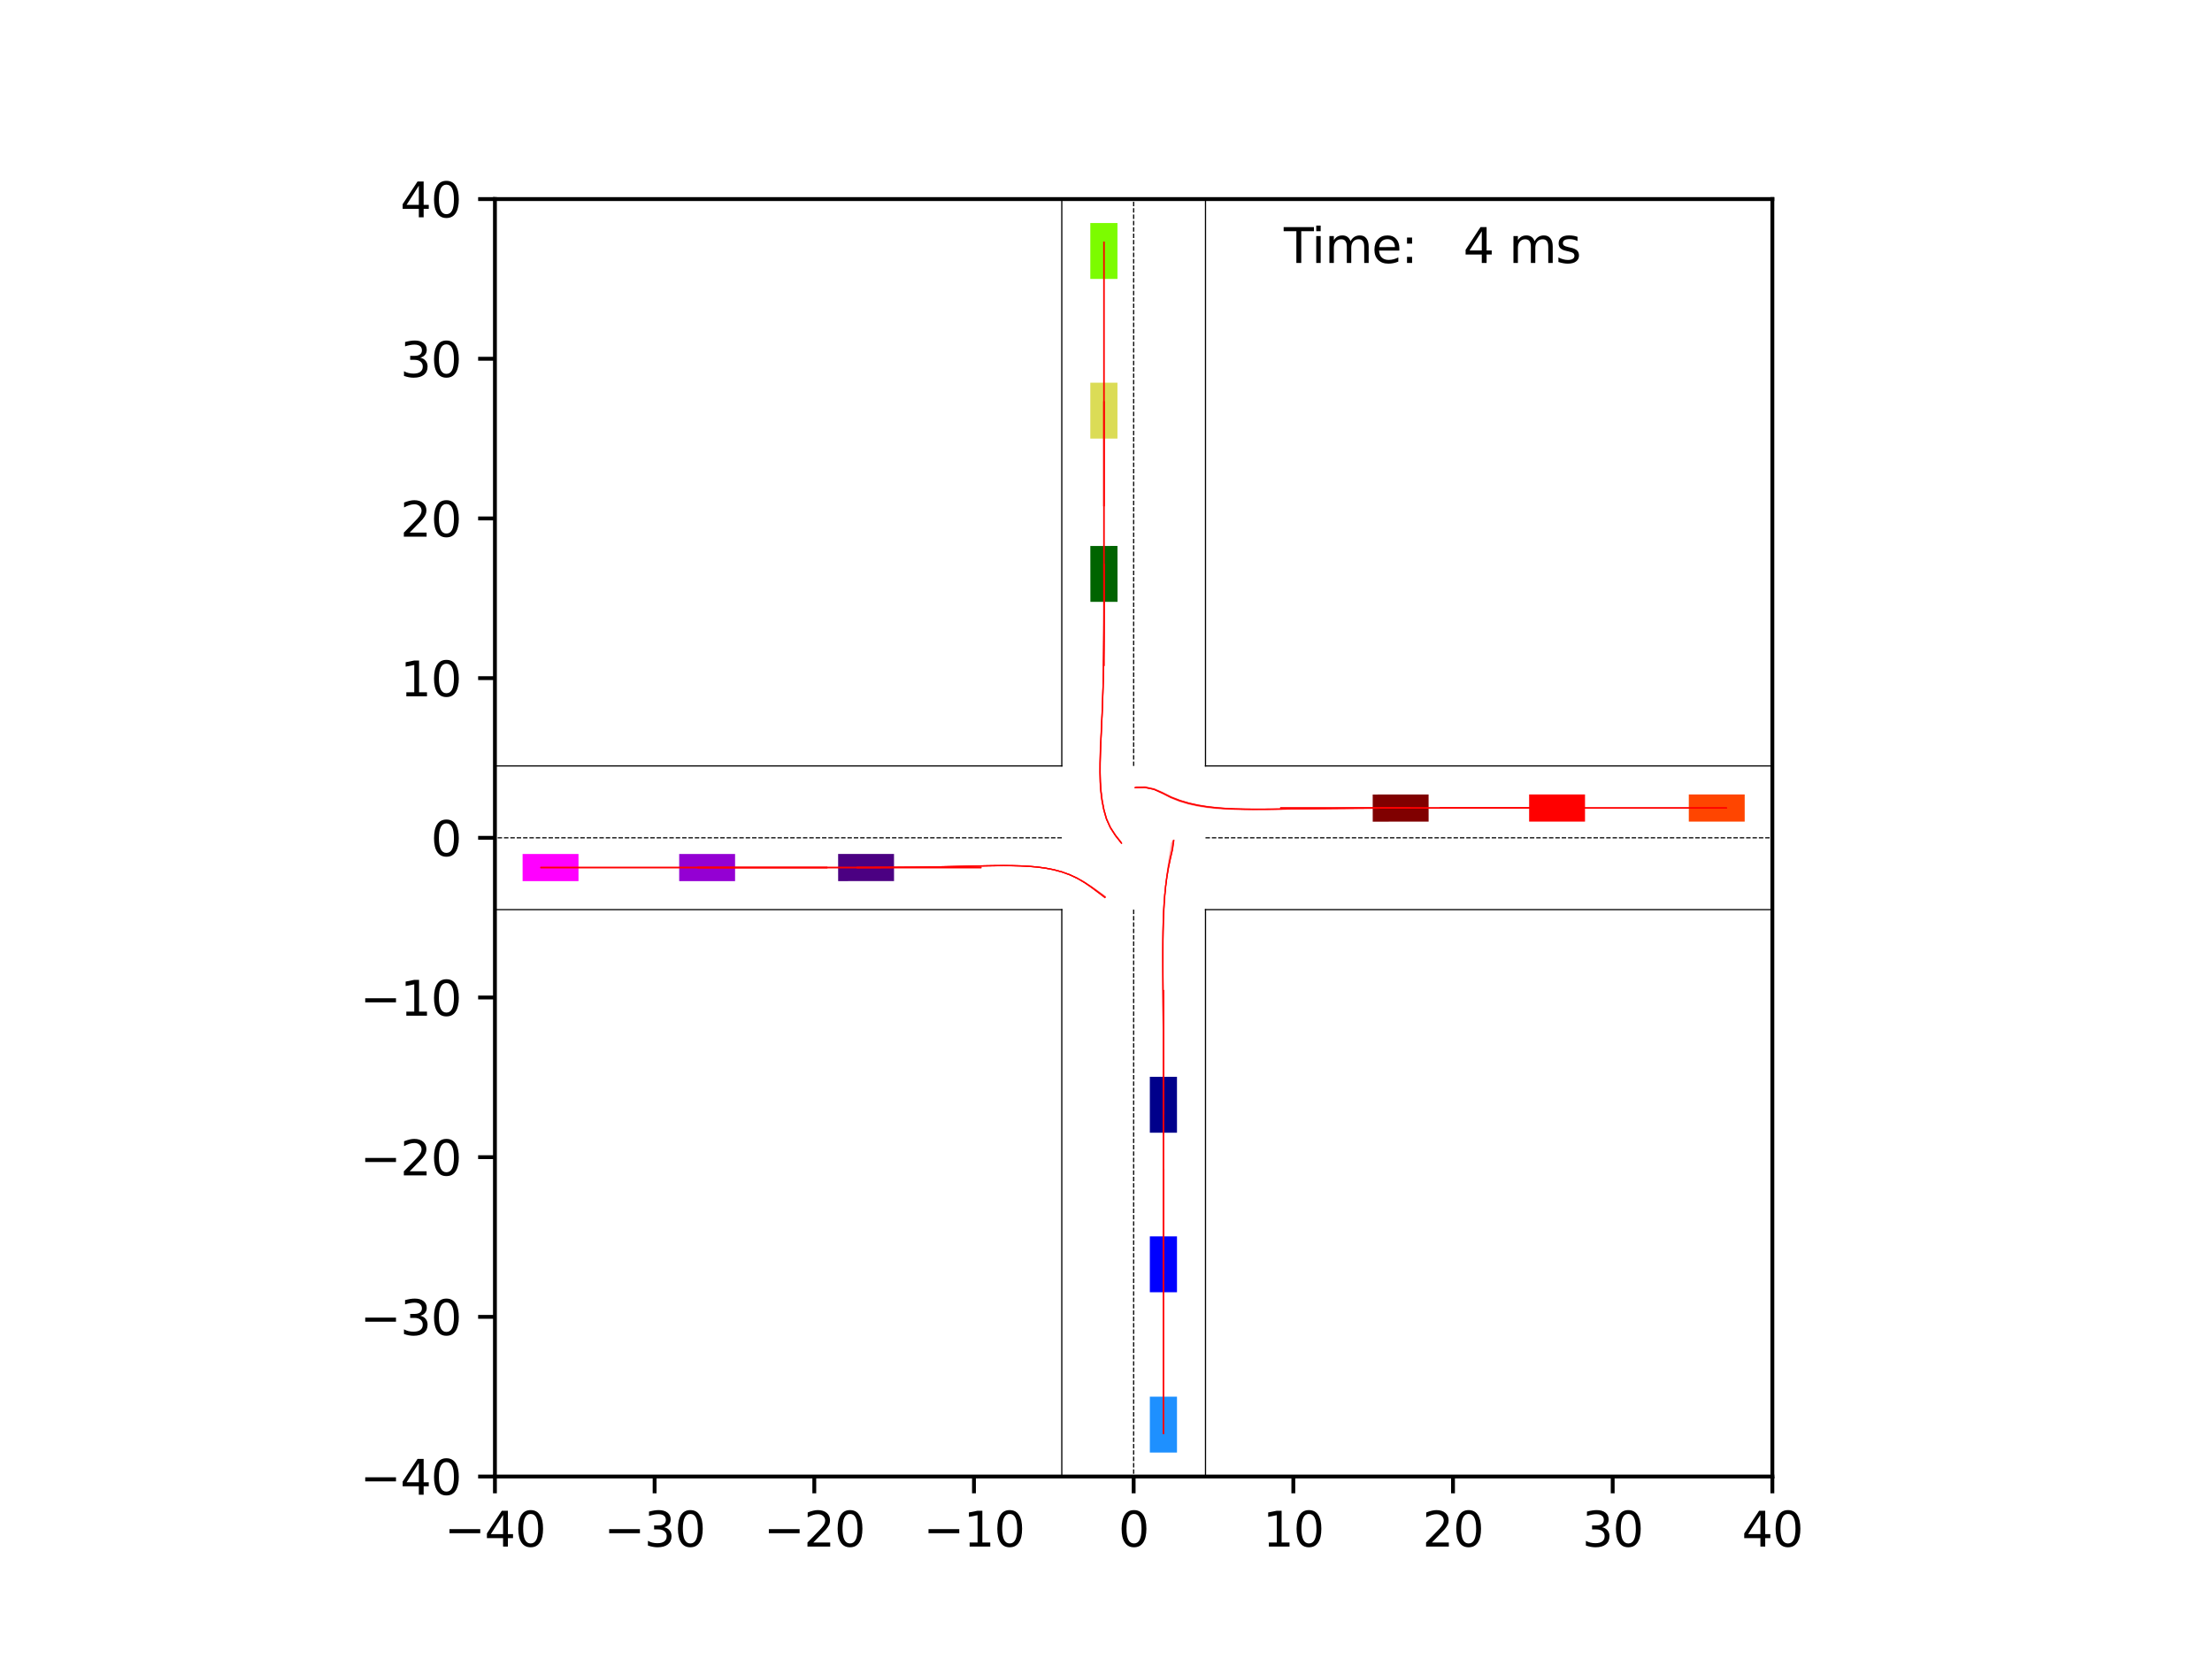 <?xml version="1.0" encoding="utf-8" standalone="no"?>
<!DOCTYPE svg PUBLIC "-//W3C//DTD SVG 1.1//EN"
  "http://www.w3.org/Graphics/SVG/1.1/DTD/svg11.dtd">
<svg xmlns:xlink="http://www.w3.org/1999/xlink" width="460.8pt" height="345.6pt" viewBox="0 0 460.8 345.6" xmlns="http://www.w3.org/2000/svg" version="1.1">
 <defs>
  <style type="text/css">*{stroke-linejoin: round; stroke-linecap: butt}</style>
 </defs>
 <g id="figure_1">
  <g id="patch_1">
   <path d="M 0 345.6 
L 460.8 345.6 
L 460.8 0 
L 0 0 
z
" style="fill: #ffffff"/>
  </g>
  <g id="axes_1">
   <g id="patch_2">
    <path d="M 103.104 307.584 
L 369.216 307.584 
L 369.216 41.472 
L 103.104 41.472 
z
" style="fill: #ffffff"/>
   </g>
   <g id="patch_3">
    <path d="M 245.188 235.963 
L 245.185 224.321 
L 239.53 224.322 
L 239.533 235.964 
z
" clip-path="url(#p4829d152d6)" style="fill: #00008b"/>
   </g>
   <g id="patch_4">
    <path d="M 297.601 165.502 
L 285.959 165.514 
L 285.965 171.169 
L 297.607 171.157 
z
" clip-path="url(#p4829d152d6)" style="fill: #800000"/>
   </g>
   <g id="patch_5">
    <path d="M 227.136 113.737 
L 227.15 125.379 
L 232.805 125.373 
L 232.791 113.73 
z
" clip-path="url(#p4829d152d6)" style="fill: #006400"/>
   </g>
   <g id="patch_6">
    <path d="M 174.601 183.554 
L 186.244 183.543 
L 186.238 177.888 
L 174.596 177.899 
z
" clip-path="url(#p4829d152d6)" style="fill: #4b0082"/>
   </g>
   <g id="patch_7">
    <path d="M 245.188 269.2 
L 245.188 257.558 
L 239.533 257.558 
L 239.533 269.2 
z
" clip-path="url(#p4829d152d6)" style="fill: #0000ff"/>
   </g>
   <g id="patch_8">
    <path d="M 330.188 165.5 
L 318.545 165.5 
L 318.545 171.155 
L 330.188 171.155 
z
" clip-path="url(#p4829d152d6)" style="fill: #ff0000"/>
   </g>
   <g id="patch_9">
    <path d="M 227.132 79.726 
L 227.132 91.368 
L 232.787 91.368 
L 232.787 79.726 
z
" clip-path="url(#p4829d152d6)" style="fill: #dbdc56"/>
   </g>
   <g id="patch_10">
    <path d="M 141.488 183.556 
L 153.13 183.556 
L 153.13 177.901 
L 141.488 177.901 
z
" clip-path="url(#p4829d152d6)" style="fill: #9400d3"/>
   </g>
   <g id="patch_11">
    <path d="M 245.188 302.594 
L 245.188 290.952 
L 239.533 290.952 
L 239.533 302.594 
z
" clip-path="url(#p4829d152d6)" style="fill: #1e90ff"/>
   </g>
   <g id="patch_12">
    <path d="M 363.452 165.5 
L 351.809 165.5 
L 351.809 171.155 
L 363.452 171.155 
z
" clip-path="url(#p4829d152d6)" style="fill: #ff4500"/>
   </g>
   <g id="patch_13">
    <path d="M 227.132 46.462 
L 227.132 58.104 
L 232.787 58.104 
L 232.787 46.462 
z
" clip-path="url(#p4829d152d6)" style="fill: #7cfc00"/>
   </g>
   <g id="patch_14">
    <path d="M 108.868 183.556 
L 120.511 183.556 
L 120.511 177.901 
L 108.868 177.901 
z
" clip-path="url(#p4829d152d6)" style="fill: #ff00ff"/>
   </g>
   <g id="matplotlib.axis_1">
    <g id="xtick_1">
     <g id="line2d_1">
      <defs>
       <path id="m6149e03ea2" d="M 0 0 
L 0 3.5 
" style="stroke: #000000; stroke-width: 0.8"/>
      </defs>
      <g>
       <use xlink:href="#m6149e03ea2" x="103.104" y="307.584" style="stroke: #000000; stroke-width: 0.8"/>
      </g>
     </g>
     <g id="text_1">
      <!-- −40 -->
      <g transform="translate(92.552 322.182) scale(0.1 -0.1)">
       <defs>
        <path id="DejaVuSans-2212" d="M 678 2272 
L 4684 2272 
L 4684 1741 
L 678 1741 
L 678 2272 
z
" transform="scale(0.016)"/>
        <path id="DejaVuSans-34" d="M 2419 4116 
L 825 1625 
L 2419 1625 
L 2419 4116 
z
M 2253 4666 
L 3047 4666 
L 3047 1625 
L 3713 1625 
L 3713 1100 
L 3047 1100 
L 3047 0 
L 2419 0 
L 2419 1100 
L 313 1100 
L 313 1709 
L 2253 4666 
z
" transform="scale(0.016)"/>
        <path id="DejaVuSans-30" d="M 2034 4250 
Q 1547 4250 1301 3770 
Q 1056 3291 1056 2328 
Q 1056 1369 1301 889 
Q 1547 409 2034 409 
Q 2525 409 2770 889 
Q 3016 1369 3016 2328 
Q 3016 3291 2770 3770 
Q 2525 4250 2034 4250 
z
M 2034 4750 
Q 2819 4750 3233 4129 
Q 3647 3509 3647 2328 
Q 3647 1150 3233 529 
Q 2819 -91 2034 -91 
Q 1250 -91 836 529 
Q 422 1150 422 2328 
Q 422 3509 836 4129 
Q 1250 4750 2034 4750 
z
" transform="scale(0.016)"/>
       </defs>
       <use xlink:href="#DejaVuSans-2212"/>
       <use xlink:href="#DejaVuSans-34" x="83.789"/>
       <use xlink:href="#DejaVuSans-30" x="147.412"/>
      </g>
     </g>
    </g>
    <g id="xtick_2">
     <g id="line2d_2">
      <g>
       <use xlink:href="#m6149e03ea2" x="136.368" y="307.584" style="stroke: #000000; stroke-width: 0.8"/>
      </g>
     </g>
     <g id="text_2">
      <!-- −30 -->
      <g transform="translate(125.816 322.182) scale(0.1 -0.1)">
       <defs>
        <path id="DejaVuSans-33" d="M 2597 2516 
Q 3050 2419 3304 2112 
Q 3559 1806 3559 1356 
Q 3559 666 3084 287 
Q 2609 -91 1734 -91 
Q 1441 -91 1130 -33 
Q 819 25 488 141 
L 488 750 
Q 750 597 1062 519 
Q 1375 441 1716 441 
Q 2309 441 2620 675 
Q 2931 909 2931 1356 
Q 2931 1769 2642 2001 
Q 2353 2234 1838 2234 
L 1294 2234 
L 1294 2753 
L 1863 2753 
Q 2328 2753 2575 2939 
Q 2822 3125 2822 3475 
Q 2822 3834 2567 4026 
Q 2313 4219 1838 4219 
Q 1578 4219 1281 4162 
Q 984 4106 628 3988 
L 628 4550 
Q 988 4650 1302 4700 
Q 1616 4750 1894 4750 
Q 2613 4750 3031 4423 
Q 3450 4097 3450 3541 
Q 3450 3153 3228 2886 
Q 3006 2619 2597 2516 
z
" transform="scale(0.016)"/>
       </defs>
       <use xlink:href="#DejaVuSans-2212"/>
       <use xlink:href="#DejaVuSans-33" x="83.789"/>
       <use xlink:href="#DejaVuSans-30" x="147.412"/>
      </g>
     </g>
    </g>
    <g id="xtick_3">
     <g id="line2d_3">
      <g>
       <use xlink:href="#m6149e03ea2" x="169.632" y="307.584" style="stroke: #000000; stroke-width: 0.8"/>
      </g>
     </g>
     <g id="text_3">
      <!-- −20 -->
      <g transform="translate(159.08 322.182) scale(0.1 -0.1)">
       <defs>
        <path id="DejaVuSans-32" d="M 1228 531 
L 3431 531 
L 3431 0 
L 469 0 
L 469 531 
Q 828 903 1448 1529 
Q 2069 2156 2228 2338 
Q 2531 2678 2651 2914 
Q 2772 3150 2772 3378 
Q 2772 3750 2511 3984 
Q 2250 4219 1831 4219 
Q 1534 4219 1204 4116 
Q 875 4013 500 3803 
L 500 4441 
Q 881 4594 1212 4672 
Q 1544 4750 1819 4750 
Q 2544 4750 2975 4387 
Q 3406 4025 3406 3419 
Q 3406 3131 3298 2873 
Q 3191 2616 2906 2266 
Q 2828 2175 2409 1742 
Q 1991 1309 1228 531 
z
" transform="scale(0.016)"/>
       </defs>
       <use xlink:href="#DejaVuSans-2212"/>
       <use xlink:href="#DejaVuSans-32" x="83.789"/>
       <use xlink:href="#DejaVuSans-30" x="147.412"/>
      </g>
     </g>
    </g>
    <g id="xtick_4">
     <g id="line2d_4">
      <g>
       <use xlink:href="#m6149e03ea2" x="202.896" y="307.584" style="stroke: #000000; stroke-width: 0.8"/>
      </g>
     </g>
     <g id="text_4">
      <!-- −10 -->
      <g transform="translate(192.344 322.182) scale(0.1 -0.1)">
       <defs>
        <path id="DejaVuSans-31" d="M 794 531 
L 1825 531 
L 1825 4091 
L 703 3866 
L 703 4441 
L 1819 4666 
L 2450 4666 
L 2450 531 
L 3481 531 
L 3481 0 
L 794 0 
L 794 531 
z
" transform="scale(0.016)"/>
       </defs>
       <use xlink:href="#DejaVuSans-2212"/>
       <use xlink:href="#DejaVuSans-31" x="83.789"/>
       <use xlink:href="#DejaVuSans-30" x="147.412"/>
      </g>
     </g>
    </g>
    <g id="xtick_5">
     <g id="line2d_5">
      <g>
       <use xlink:href="#m6149e03ea2" x="236.16" y="307.584" style="stroke: #000000; stroke-width: 0.8"/>
      </g>
     </g>
     <g id="text_5">
      <!-- 0 -->
      <g transform="translate(232.979 322.182) scale(0.1 -0.1)">
       <use xlink:href="#DejaVuSans-30"/>
      </g>
     </g>
    </g>
    <g id="xtick_6">
     <g id="line2d_6">
      <g>
       <use xlink:href="#m6149e03ea2" x="269.424" y="307.584" style="stroke: #000000; stroke-width: 0.8"/>
      </g>
     </g>
     <g id="text_6">
      <!-- 10 -->
      <g transform="translate(263.062 322.182) scale(0.1 -0.1)">
       <use xlink:href="#DejaVuSans-31"/>
       <use xlink:href="#DejaVuSans-30" x="63.623"/>
      </g>
     </g>
    </g>
    <g id="xtick_7">
     <g id="line2d_7">
      <g>
       <use xlink:href="#m6149e03ea2" x="302.688" y="307.584" style="stroke: #000000; stroke-width: 0.8"/>
      </g>
     </g>
     <g id="text_7">
      <!-- 20 -->
      <g transform="translate(296.325 322.182) scale(0.1 -0.1)">
       <use xlink:href="#DejaVuSans-32"/>
       <use xlink:href="#DejaVuSans-30" x="63.623"/>
      </g>
     </g>
    </g>
    <g id="xtick_8">
     <g id="line2d_8">
      <g>
       <use xlink:href="#m6149e03ea2" x="335.952" y="307.584" style="stroke: #000000; stroke-width: 0.8"/>
      </g>
     </g>
     <g id="text_8">
      <!-- 30 -->
      <g transform="translate(329.589 322.182) scale(0.1 -0.1)">
       <use xlink:href="#DejaVuSans-33"/>
       <use xlink:href="#DejaVuSans-30" x="63.623"/>
      </g>
     </g>
    </g>
    <g id="xtick_9">
     <g id="line2d_9">
      <g>
       <use xlink:href="#m6149e03ea2" x="369.216" y="307.584" style="stroke: #000000; stroke-width: 0.8"/>
      </g>
     </g>
     <g id="text_9">
      <!-- 40 -->
      <g transform="translate(362.853 322.182) scale(0.1 -0.1)">
       <use xlink:href="#DejaVuSans-34"/>
       <use xlink:href="#DejaVuSans-30" x="63.623"/>
      </g>
     </g>
    </g>
   </g>
   <g id="matplotlib.axis_2">
    <g id="ytick_1">
     <g id="line2d_10">
      <defs>
       <path id="mc1b1a6d4b1" d="M 0 0 
L -3.5 0 
" style="stroke: #000000; stroke-width: 0.8"/>
      </defs>
      <g>
       <use xlink:href="#mc1b1a6d4b1" x="103.104" y="307.584" style="stroke: #000000; stroke-width: 0.8"/>
      </g>
     </g>
     <g id="text_10">
      <!-- −40 -->
      <g transform="translate(74.999 311.383) scale(0.1 -0.1)">
       <use xlink:href="#DejaVuSans-2212"/>
       <use xlink:href="#DejaVuSans-34" x="83.789"/>
       <use xlink:href="#DejaVuSans-30" x="147.412"/>
      </g>
     </g>
    </g>
    <g id="ytick_2">
     <g id="line2d_11">
      <g>
       <use xlink:href="#mc1b1a6d4b1" x="103.104" y="274.32" style="stroke: #000000; stroke-width: 0.8"/>
      </g>
     </g>
     <g id="text_11">
      <!-- −30 -->
      <g transform="translate(74.999 278.119) scale(0.1 -0.1)">
       <use xlink:href="#DejaVuSans-2212"/>
       <use xlink:href="#DejaVuSans-33" x="83.789"/>
       <use xlink:href="#DejaVuSans-30" x="147.412"/>
      </g>
     </g>
    </g>
    <g id="ytick_3">
     <g id="line2d_12">
      <g>
       <use xlink:href="#mc1b1a6d4b1" x="103.104" y="241.056" style="stroke: #000000; stroke-width: 0.8"/>
      </g>
     </g>
     <g id="text_12">
      <!-- −20 -->
      <g transform="translate(74.999 244.855) scale(0.1 -0.1)">
       <use xlink:href="#DejaVuSans-2212"/>
       <use xlink:href="#DejaVuSans-32" x="83.789"/>
       <use xlink:href="#DejaVuSans-30" x="147.412"/>
      </g>
     </g>
    </g>
    <g id="ytick_4">
     <g id="line2d_13">
      <g>
       <use xlink:href="#mc1b1a6d4b1" x="103.104" y="207.792" style="stroke: #000000; stroke-width: 0.8"/>
      </g>
     </g>
     <g id="text_13">
      <!-- −10 -->
      <g transform="translate(74.999 211.591) scale(0.1 -0.1)">
       <use xlink:href="#DejaVuSans-2212"/>
       <use xlink:href="#DejaVuSans-31" x="83.789"/>
       <use xlink:href="#DejaVuSans-30" x="147.412"/>
      </g>
     </g>
    </g>
    <g id="ytick_5">
     <g id="line2d_14">
      <g>
       <use xlink:href="#mc1b1a6d4b1" x="103.104" y="174.528" style="stroke: #000000; stroke-width: 0.8"/>
      </g>
     </g>
     <g id="text_14">
      <!-- 0 -->
      <g transform="translate(89.742 178.327) scale(0.1 -0.1)">
       <use xlink:href="#DejaVuSans-30"/>
      </g>
     </g>
    </g>
    <g id="ytick_6">
     <g id="line2d_15">
      <g>
       <use xlink:href="#mc1b1a6d4b1" x="103.104" y="141.264" style="stroke: #000000; stroke-width: 0.8"/>
      </g>
     </g>
     <g id="text_15">
      <!-- 10 -->
      <g transform="translate(83.379 145.063) scale(0.1 -0.1)">
       <use xlink:href="#DejaVuSans-31"/>
       <use xlink:href="#DejaVuSans-30" x="63.623"/>
      </g>
     </g>
    </g>
    <g id="ytick_7">
     <g id="line2d_16">
      <g>
       <use xlink:href="#mc1b1a6d4b1" x="103.104" y="108" style="stroke: #000000; stroke-width: 0.8"/>
      </g>
     </g>
     <g id="text_16">
      <!-- 20 -->
      <g transform="translate(83.379 111.799) scale(0.1 -0.1)">
       <use xlink:href="#DejaVuSans-32"/>
       <use xlink:href="#DejaVuSans-30" x="63.623"/>
      </g>
     </g>
    </g>
    <g id="ytick_8">
     <g id="line2d_17">
      <g>
       <use xlink:href="#mc1b1a6d4b1" x="103.104" y="74.736" style="stroke: #000000; stroke-width: 0.8"/>
      </g>
     </g>
     <g id="text_17">
      <!-- 30 -->
      <g transform="translate(83.379 78.535) scale(0.1 -0.1)">
       <use xlink:href="#DejaVuSans-33"/>
       <use xlink:href="#DejaVuSans-30" x="63.623"/>
      </g>
     </g>
    </g>
    <g id="ytick_9">
     <g id="line2d_18">
      <g>
       <use xlink:href="#mc1b1a6d4b1" x="103.104" y="41.472" style="stroke: #000000; stroke-width: 0.8"/>
      </g>
     </g>
     <g id="text_18">
      <!-- 40 -->
      <g transform="translate(83.379 45.271) scale(0.1 -0.1)">
       <use xlink:href="#DejaVuSans-34"/>
       <use xlink:href="#DejaVuSans-30" x="63.623"/>
      </g>
     </g>
    </g>
   </g>
   <g id="line2d_19">
    <path d="M 251.129 346.6 
L 251.129 189.497 
" clip-path="url(#p4829d152d6)" style="fill: none; stroke: #000000; stroke-width: 0.25; stroke-linecap: square"/>
   </g>
   <g id="line2d_20">
    <path d="M 251.129 189.497 
L 417.449 189.497 
" clip-path="url(#p4829d152d6)" style="fill: none; stroke: #000000; stroke-width: 0.25; stroke-linecap: square"/>
   </g>
   <g id="line2d_21">
    <path d="M 417.449 159.559 
L 251.129 159.559 
" clip-path="url(#p4829d152d6)" style="fill: none; stroke: #000000; stroke-width: 0.25; stroke-linecap: square"/>
   </g>
   <g id="line2d_22">
    <path d="M 251.129 159.559 
L 251.129 -1 
" clip-path="url(#p4829d152d6)" style="fill: none; stroke: #000000; stroke-width: 0.25; stroke-linecap: square"/>
   </g>
   <g id="line2d_23">
    <path d="M 221.191 -1 
L 221.191 159.559 
" clip-path="url(#p4829d152d6)" style="fill: none; stroke: #000000; stroke-width: 0.25; stroke-linecap: square"/>
   </g>
   <g id="line2d_24">
    <path d="M 221.191 159.559 
L 54.871 159.559 
" clip-path="url(#p4829d152d6)" style="fill: none; stroke: #000000; stroke-width: 0.25; stroke-linecap: square"/>
   </g>
   <g id="line2d_25">
    <path d="M 54.871 189.497 
L 221.191 189.497 
" clip-path="url(#p4829d152d6)" style="fill: none; stroke: #000000; stroke-width: 0.25; stroke-linecap: square"/>
   </g>
   <g id="line2d_26">
    <path d="M 221.191 189.497 
L 221.191 346.6 
" clip-path="url(#p4829d152d6)" style="fill: none; stroke: #000000; stroke-width: 0.25; stroke-linecap: square"/>
   </g>
   <g id="line2d_27">
    <path d="M 251.129 174.528 
L 417.449 174.528 
" clip-path="url(#p4829d152d6)" style="fill: none; stroke-dasharray: 0.925,0.4; stroke-dashoffset: 0; stroke: #000000; stroke-width: 0.25"/>
   </g>
   <g id="line2d_28">
    <path d="M 236.16 159.559 
L 236.16 -1 
" clip-path="url(#p4829d152d6)" style="fill: none; stroke-dasharray: 0.925,0.4; stroke-dashoffset: 0; stroke: #000000; stroke-width: 0.25"/>
   </g>
   <g id="line2d_29">
    <path d="M 221.191 174.528 
L 54.871 174.528 
" clip-path="url(#p4829d152d6)" style="fill: none; stroke-dasharray: 0.925,0.4; stroke-dashoffset: 0; stroke: #000000; stroke-width: 0.25"/>
   </g>
   <g id="line2d_30">
    <path d="M 236.16 189.497 
L 236.16 346.6 
" clip-path="url(#p4829d152d6)" style="fill: none; stroke-dasharray: 0.925,0.4; stroke-dashoffset: 0; stroke: #000000; stroke-width: 0.25"/>
   </g>
   <g id="line2d_31">
    <path d="M 242.36 232.01 
L 242.359 230.142 
L 242.357 228.269 
L 242.355 226.391 
L 242.352 224.509 
L 242.349 222.622 
L 242.346 220.733 
L 242.342 218.842 
L 242.338 216.948 
L 242.333 215.054 
L 242.327 213.158 
L 242.322 211.263 
L 242.316 209.367 
L 242.311 207.473 
L 242.308 205.579 
L 242.306 203.687 
L 242.307 201.796 
L 242.313 199.907 
L 242.325 198.02 
L 242.345 196.135 
L 242.377 194.252 
L 242.423 192.372 
L 242.488 190.494 
L 242.576 188.62 
L 242.689 186.748 
L 242.832 184.88 
L 243.009 183.016 
L 243.22 181.157 
L 243.466 179.303 
L 243.738 177.453 
L 244.008 175.603 
" clip-path="url(#p4829d152d6)" style="fill: none; stroke: #ff0000; stroke-opacity: 0.2; stroke-width: 0.25; stroke-linecap: square"/>
   </g>
   <g id="line2d_32">
    <path d="M 242.36 232.01 
L 242.359 230.142 
L 242.358 228.268 
L 242.356 226.387 
L 242.354 224.501 
L 242.351 222.61 
L 242.347 220.714 
L 242.342 218.815 
L 242.337 216.912 
L 242.33 215.008 
L 242.322 213.101 
L 242.314 211.193 
L 242.304 209.284 
L 242.294 207.374 
L 242.284 205.465 
L 242.275 203.555 
L 242.268 201.646 
L 242.266 199.738 
L 242.27 197.83 
L 242.283 195.924 
L 242.311 194.019 
L 242.356 192.115 
L 242.426 190.213 
L 242.524 188.314 
L 242.658 186.418 
L 242.832 184.527 
L 243.054 182.641 
L 243.326 180.763 
L 243.653 178.893 
L 244.031 177.034 
L 244.293 175.155 
" clip-path="url(#p4829d152d6)" style="fill: none; stroke: #ff0000; stroke-opacity: 0.4; stroke-width: 0.25; stroke-linecap: square"/>
   </g>
   <g id="line2d_33">
    <path d="M 242.36 232.01 
L 242.359 230.142 
L 242.357 228.268 
L 242.355 226.387 
L 242.353 224.501 
L 242.349 222.61 
L 242.345 220.715 
L 242.34 218.816 
L 242.334 216.914 
L 242.326 215.009 
L 242.317 213.103 
L 242.307 211.195 
L 242.296 209.286 
L 242.283 207.376 
L 242.271 205.467 
L 242.259 203.557 
L 242.248 201.648 
L 242.242 199.74 
L 242.241 197.832 
L 242.251 195.926 
L 242.275 194.02 
L 242.318 192.116 
L 242.388 190.214 
L 242.491 188.315 
L 242.634 186.419 
L 242.826 184.529 
L 243.075 182.645 
L 243.387 180.772 
L 243.767 178.911 
L 244.187 177.06 
L 244.454 175.18 
" clip-path="url(#p4829d152d6)" style="fill: none; stroke: #ff0000; stroke-opacity: 0.6; stroke-width: 0.25; stroke-linecap: square"/>
   </g>
   <g id="line2d_34">
    <path d="M 242.36 232.01 
L 242.359 230.142 
L 242.357 228.268 
L 242.355 226.387 
L 242.352 224.5 
L 242.348 222.607 
L 242.344 220.711 
L 242.339 218.81 
L 242.332 216.906 
L 242.325 215 
L 242.316 213.091 
L 242.306 211.181 
L 242.295 209.269 
L 242.283 207.357 
L 242.271 205.444 
L 242.26 203.531 
L 242.25 201.618 
L 242.245 199.706 
L 242.246 197.794 
L 242.257 195.884 
L 242.282 193.974 
L 242.327 192.065 
L 242.399 190.159 
L 242.503 188.254 
L 242.649 186.353 
L 242.843 184.458 
L 243.095 182.57 
L 243.41 180.691 
L 243.794 178.826 
L 244.221 176.971 
L 244.488 175.085 
" clip-path="url(#p4829d152d6)" style="fill: none; stroke: #ff0000; stroke-opacity: 0.8; stroke-width: 0.25; stroke-linecap: square"/>
   </g>
   <g id="line2d_35">
    <path d="M 242.36 232.01 
L 242.359 230.142 
L 242.357 228.268 
L 242.355 226.387 
L 242.352 224.499 
L 242.349 222.607 
L 242.344 220.71 
L 242.339 218.81 
L 242.332 216.905 
L 242.325 214.999 
L 242.316 213.09 
L 242.305 211.179 
L 242.294 209.267 
L 242.282 207.354 
L 242.269 205.441 
L 242.257 203.527 
L 242.247 201.614 
L 242.241 199.701 
L 242.242 197.789 
L 242.253 195.877 
L 242.278 193.967 
L 242.324 192.058 
L 242.397 190.15 
L 242.504 188.245 
L 242.653 186.344 
L 242.853 184.448 
L 243.111 182.56 
L 243.435 180.682 
L 243.829 178.818 
L 244.263 176.963 
L 244.531 175.077 
" clip-path="url(#p4829d152d6)" style="fill: none; stroke: #ff0000; stroke-width: 0.25; stroke-linecap: square"/>
   </g>
   <g id="line2d_36">
    <path d="M 293.648 168.332 
L 291.783 168.337 
L 289.91 168.342 
L 288.029 168.349 
L 286.14 168.358 
L 284.245 168.368 
L 282.344 168.38 
L 280.438 168.394 
L 278.527 168.411 
L 276.612 168.429 
L 274.693 168.449 
L 272.771 168.471 
L 270.846 168.494 
L 268.919 168.517 
L 266.989 168.537 
L 265.058 168.553 
L 263.125 168.559 
L 261.191 168.552 
L 259.256 168.522 
L 257.321 168.462 
L 255.386 168.36 
L 253.455 168.202 
L 251.531 167.97 
L 249.618 167.649 
L 247.726 167.219 
L 245.867 166.661 
L 244.057 165.956 
L 242.317 165.092 
L 240.544 164.295 
L 238.649 163.855 
L 236.704 163.882 
" clip-path="url(#p4829d152d6)" style="fill: none; stroke: #ff0000; stroke-opacity: 0.2; stroke-width: 0.25; stroke-linecap: square"/>
   </g>
   <g id="line2d_37">
    <path d="M 293.648 168.332 
L 291.783 168.334 
L 289.91 168.337 
L 288.028 168.341 
L 286.139 168.347 
L 284.243 168.355 
L 282.342 168.365 
L 280.435 168.378 
L 278.523 168.395 
L 276.606 168.415 
L 274.686 168.439 
L 272.763 168.467 
L 270.836 168.499 
L 268.908 168.533 
L 266.977 168.568 
L 265.044 168.601 
L 263.109 168.629 
L 261.173 168.645 
L 259.236 168.644 
L 257.298 168.614 
L 255.36 168.544 
L 253.424 168.417 
L 251.494 168.215 
L 249.575 167.92 
L 247.677 167.51 
L 245.813 166.961 
L 244.004 166.25 
L 242.275 165.359 
L 240.524 164.51 
L 238.645 164 
L 236.698 163.987 
" clip-path="url(#p4829d152d6)" style="fill: none; stroke: #ff0000; stroke-opacity: 0.4; stroke-width: 0.25; stroke-linecap: square"/>
   </g>
   <g id="line2d_38">
    <path d="M 293.648 168.332 
L 291.783 168.336 
L 289.909 168.341 
L 288.027 168.347 
L 286.138 168.355 
L 284.241 168.364 
L 282.339 168.376 
L 280.43 168.389 
L 278.516 168.405 
L 276.598 168.424 
L 274.676 168.445 
L 272.75 168.468 
L 270.821 168.494 
L 268.89 168.52 
L 266.955 168.544 
L 265.019 168.566 
L 263.081 168.58 
L 261.141 168.581 
L 259.2 168.562 
L 257.258 168.514 
L 255.317 168.424 
L 253.377 168.278 
L 251.444 168.058 
L 249.523 167.746 
L 247.622 167.323 
L 245.755 166.765 
L 243.94 166.054 
L 242.199 165.173 
L 240.416 164.38 
L 238.506 163.974 
L 236.553 164.009 
" clip-path="url(#p4829d152d6)" style="fill: none; stroke: #ff0000; stroke-opacity: 0.6; stroke-width: 0.25; stroke-linecap: square"/>
   </g>
   <g id="line2d_39">
    <path d="M 293.648 168.332 
L 291.783 168.335 
L 289.909 168.34 
L 288.027 168.345 
L 286.137 168.352 
L 284.241 168.361 
L 282.338 168.372 
L 280.429 168.385 
L 278.515 168.401 
L 276.596 168.42 
L 274.673 168.442 
L 272.747 168.467 
L 270.818 168.494 
L 268.885 168.522 
L 266.95 168.549 
L 265.013 168.574 
L 263.074 168.592 
L 261.134 168.597 
L 259.192 168.583 
L 257.249 168.539 
L 255.306 168.455 
L 253.366 168.314 
L 251.431 168.098 
L 249.508 167.791 
L 247.605 167.371 
L 245.736 166.817 
L 243.919 166.107 
L 242.177 165.227 
L 240.392 164.436 
L 238.481 164.029 
L 236.528 164.067 
" clip-path="url(#p4829d152d6)" style="fill: none; stroke: #ff0000; stroke-opacity: 0.8; stroke-width: 0.25; stroke-linecap: square"/>
   </g>
   <g id="line2d_40">
    <path d="M 293.648 168.332 
L 291.783 168.336 
L 289.909 168.34 
L 288.027 168.346 
L 286.137 168.353 
L 284.24 168.361 
L 282.336 168.372 
L 280.427 168.385 
L 278.512 168.4 
L 276.593 168.418 
L 274.669 168.438 
L 272.742 168.461 
L 270.811 168.486 
L 268.878 168.511 
L 266.942 168.535 
L 265.003 168.556 
L 263.063 168.569 
L 261.121 168.57 
L 259.177 168.55 
L 257.233 168.501 
L 255.289 168.411 
L 253.347 168.264 
L 251.412 168.043 
L 249.487 167.732 
L 247.583 167.31 
L 245.712 166.756 
L 243.891 166.05 
L 242.141 165.18 
L 240.344 164.411 
L 238.424 164.038 
L 236.469 164.098 
" clip-path="url(#p4829d152d6)" style="fill: none; stroke: #ff0000; stroke-width: 0.25; stroke-linecap: square"/>
   </g>
   <g id="line2d_41">
    <path d="M 229.967 117.581 
L 229.971 119.555 
L 229.975 121.527 
L 229.978 123.497 
L 229.979 125.466 
L 229.979 127.433 
L 229.975 129.398 
L 229.968 131.362 
L 229.956 133.324 
L 229.938 135.285 
L 229.912 137.244 
L 229.878 139.201 
L 229.835 141.157 
L 229.78 143.11 
L 229.713 145.062 
L 229.635 147.012 
L 229.545 148.96 
L 229.446 150.907 
L 229.342 152.851 
L 229.238 154.795 
L 229.144 156.738 
L 229.072 158.681 
L 229.04 160.625 
L 229.07 162.568 
L 229.185 164.507 
L 229.409 166.436 
L 229.77 168.344 
L 230.302 170.212 
L 231.092 171.985 
L 232.132 173.624 
L 233.341 175.142 
" clip-path="url(#p4829d152d6)" style="fill: none; stroke: #ff0000; stroke-opacity: 0.2; stroke-width: 0.25; stroke-linecap: square"/>
   </g>
   <g id="line2d_42">
    <path d="M 229.967 117.581 
L 229.97 119.555 
L 229.972 121.527 
L 229.973 123.499 
L 229.973 125.47 
L 229.971 127.44 
L 229.966 129.409 
L 229.958 131.377 
L 229.946 133.345 
L 229.929 135.311 
L 229.906 137.277 
L 229.876 139.241 
L 229.837 141.205 
L 229.79 143.167 
L 229.732 145.128 
L 229.664 147.088 
L 229.587 149.047 
L 229.503 151.005 
L 229.415 152.963 
L 229.33 154.919 
L 229.255 156.876 
L 229.204 158.833 
L 229.193 160.79 
L 229.241 162.747 
L 229.371 164.7 
L 229.604 166.643 
L 229.965 168.566 
L 230.483 170.453 
L 231.253 172.251 
L 232.298 173.905 
L 233.495 175.452 
" clip-path="url(#p4829d152d6)" style="fill: none; stroke: #ff0000; stroke-opacity: 0.4; stroke-width: 0.25; stroke-linecap: square"/>
   </g>
   <g id="line2d_43">
    <path d="M 229.967 117.581 
L 229.97 119.555 
L 229.973 121.528 
L 229.974 123.5 
L 229.974 125.472 
L 229.972 127.443 
L 229.968 129.413 
L 229.96 131.383 
L 229.947 133.353 
L 229.929 135.321 
L 229.905 137.289 
L 229.873 139.256 
L 229.832 141.223 
L 229.781 143.188 
L 229.719 145.153 
L 229.647 147.116 
L 229.566 149.079 
L 229.476 151.041 
L 229.383 153.003 
L 229.293 154.964 
L 229.213 156.925 
L 229.158 158.887 
L 229.144 160.85 
L 229.192 162.812 
L 229.325 164.77 
L 229.565 166.717 
L 229.94 168.644 
L 230.481 170.531 
L 231.293 172.317 
L 232.357 173.965 
L 233.567 175.51 
" clip-path="url(#p4829d152d6)" style="fill: none; stroke: #ff0000; stroke-opacity: 0.6; stroke-width: 0.25; stroke-linecap: square"/>
   </g>
   <g id="line2d_44">
    <path d="M 229.967 117.581 
L 229.97 119.555 
L 229.972 121.528 
L 229.973 123.501 
L 229.973 125.474 
L 229.971 127.446 
L 229.966 129.418 
L 229.958 131.39 
L 229.946 133.362 
L 229.929 135.333 
L 229.905 137.304 
L 229.874 139.275 
L 229.835 141.245 
L 229.785 143.214 
L 229.726 145.183 
L 229.657 147.152 
L 229.579 149.12 
L 229.493 151.087 
L 229.404 153.054 
L 229.318 155.021 
L 229.244 156.988 
L 229.193 158.957 
L 229.184 160.926 
L 229.236 162.894 
L 229.371 164.859 
L 229.613 166.813 
L 229.985 168.747 
L 230.52 170.643 
L 231.326 172.441 
L 232.39 174.097 
L 233.616 175.639 
" clip-path="url(#p4829d152d6)" style="fill: none; stroke: #ff0000; stroke-opacity: 0.8; stroke-width: 0.25; stroke-linecap: square"/>
   </g>
   <g id="line2d_45">
    <path d="M 229.967 117.581 
L 229.97 119.555 
L 229.972 121.528 
L 229.974 123.501 
L 229.973 125.474 
L 229.971 127.447 
L 229.967 129.42 
L 229.959 131.393 
L 229.946 133.365 
L 229.928 135.337 
L 229.904 137.309 
L 229.872 139.281 
L 229.831 141.252 
L 229.781 143.223 
L 229.72 145.193 
L 229.649 147.163 
L 229.569 149.132 
L 229.481 151.101 
L 229.39 153.069 
L 229.302 155.038 
L 229.225 157.008 
L 229.173 158.978 
L 229.162 160.949 
L 229.213 162.919 
L 229.349 164.886 
L 229.593 166.843 
L 229.97 168.778 
L 230.514 170.674 
L 231.334 172.467 
L 232.407 174.122 
L 233.632 175.666 
" clip-path="url(#p4829d152d6)" style="fill: none; stroke: #ff0000; stroke-width: 0.25; stroke-linecap: square"/>
   </g>
   <g id="line2d_46">
    <path d="M 178.6 180.724 
L 180.42 180.721 
L 182.236 180.716 
L 184.049 180.709 
L 185.858 180.699 
L 187.664 180.686 
L 189.466 180.669 
L 191.265 180.648 
L 193.06 180.623 
L 194.851 180.594 
L 196.638 180.56 
L 198.422 180.523 
L 200.203 180.484 
L 201.98 180.443 
L 203.753 180.403 
L 205.523 180.369 
L 207.29 180.344 
L 209.054 180.334 
L 210.815 180.349 
L 212.572 180.397 
L 214.324 180.492 
L 216.07 180.647 
L 217.804 180.88 
L 219.52 181.212 
L 221.206 181.666 
L 222.849 182.251 
L 224.435 182.974 
L 225.956 183.823 
L 227.419 184.766 
L 228.846 185.763 
L 230.245 186.798 
" clip-path="url(#p4829d152d6)" style="fill: none; stroke: #ff0000; stroke-opacity: 0.2; stroke-width: 0.25; stroke-linecap: square"/>
   </g>
   <g id="line2d_47">
    <path d="M 178.6 180.724 
L 180.42 180.721 
L 182.236 180.716 
L 184.049 180.709 
L 185.858 180.7 
L 187.664 180.687 
L 189.466 180.67 
L 191.265 180.65 
L 193.06 180.625 
L 194.851 180.596 
L 196.639 180.562 
L 198.423 180.525 
L 200.203 180.485 
L 201.98 180.443 
L 203.753 180.403 
L 205.524 180.368 
L 207.291 180.341 
L 209.055 180.33 
L 210.816 180.343 
L 212.573 180.388 
L 214.326 180.48 
L 216.072 180.632 
L 217.807 180.862 
L 219.524 181.191 
L 221.21 181.642 
L 222.854 182.226 
L 224.44 182.951 
L 225.959 183.804 
L 227.419 184.753 
L 228.842 185.755 
L 230.252 186.777 
" clip-path="url(#p4829d152d6)" style="fill: none; stroke: #ff0000; stroke-opacity: 0.4; stroke-width: 0.25; stroke-linecap: square"/>
   </g>
   <g id="line2d_48">
    <path d="M 178.6 180.724 
L 180.42 180.721 
L 182.236 180.716 
L 184.049 180.709 
L 185.858 180.699 
L 187.664 180.686 
L 189.466 180.67 
L 191.265 180.649 
L 193.06 180.625 
L 194.851 180.596 
L 196.639 180.562 
L 198.423 180.525 
L 200.203 180.485 
L 201.98 180.444 
L 203.754 180.404 
L 205.524 180.368 
L 207.291 180.341 
L 209.055 180.33 
L 210.816 180.341 
L 212.574 180.385 
L 214.327 180.475 
L 216.073 180.625 
L 217.808 180.854 
L 219.525 181.183 
L 221.211 181.638 
L 222.853 182.229 
L 224.432 182.968 
L 225.939 183.841 
L 227.383 184.815 
L 228.789 185.843 
L 230.181 186.888 
" clip-path="url(#p4829d152d6)" style="fill: none; stroke: #ff0000; stroke-opacity: 0.6; stroke-width: 0.25; stroke-linecap: square"/>
   </g>
   <g id="line2d_49">
    <path d="M 178.6 180.724 
L 180.42 180.721 
L 182.236 180.716 
L 184.049 180.708 
L 185.859 180.698 
L 187.665 180.685 
L 189.467 180.668 
L 191.266 180.647 
L 193.062 180.621 
L 194.853 180.592 
L 196.642 180.558 
L 198.426 180.52 
L 200.208 180.479 
L 201.985 180.438 
L 203.76 180.397 
L 205.531 180.36 
L 207.299 180.333 
L 209.064 180.321 
L 210.826 180.332 
L 212.585 180.377 
L 214.339 180.467 
L 216.086 180.617 
L 217.823 180.847 
L 219.541 181.177 
L 221.228 181.633 
L 222.869 182.227 
L 224.449 182.97 
L 225.955 183.848 
L 227.396 184.828 
L 228.798 185.863 
L 230.189 186.913 
" clip-path="url(#p4829d152d6)" style="fill: none; stroke: #ff0000; stroke-opacity: 0.8; stroke-width: 0.25; stroke-linecap: square"/>
   </g>
   <g id="line2d_50">
    <path d="M 178.6 180.724 
L 180.42 180.721 
L 182.236 180.716 
L 184.049 180.709 
L 185.859 180.699 
L 187.665 180.686 
L 189.467 180.669 
L 191.266 180.648 
L 193.061 180.622 
L 194.853 180.592 
L 196.641 180.558 
L 198.426 180.52 
L 200.207 180.479 
L 201.985 180.436 
L 203.759 180.395 
L 205.53 180.358 
L 207.299 180.33 
L 209.064 180.317 
L 210.826 180.327 
L 212.584 180.371 
L 214.339 180.461 
L 216.086 180.612 
L 217.822 180.843 
L 219.54 181.176 
L 221.226 181.636 
L 222.866 182.235 
L 224.441 182.985 
L 225.942 183.874 
L 227.374 184.867 
L 228.765 185.917 
L 230.154 186.97 
" clip-path="url(#p4829d152d6)" style="fill: none; stroke: #ff0000; stroke-width: 0.25; stroke-linecap: square"/>
   </g>
   <g id="line2d_51">
    <path d="M 242.36 265.259 
L 242.36 263.379 
L 242.36 261.488 
L 242.36 259.587 
L 242.36 257.677 
L 242.36 255.758 
L 242.36 253.83 
L 242.36 251.896 
L 242.36 249.954 
L 242.36 248.007 
L 242.36 246.053 
L 242.36 244.094 
L 242.36 242.131 
L 242.36 240.163 
L 242.36 238.191 
L 242.36 236.216 
L 242.36 234.237 
L 242.36 232.256 
L 242.36 230.272 
L 242.36 228.286 
L 242.36 226.299 
L 242.36 224.309 
L 242.36 222.319 
L 242.36 220.327 
L 242.36 218.334 
L 242.36 216.34 
L 242.36 214.346 
L 242.36 212.351 
L 242.36 210.356 
L 242.36 208.361 
L 242.36 206.365 
" clip-path="url(#p4829d152d6)" style="fill: none; stroke: #ff0000; stroke-opacity: 0.2; stroke-width: 0.25; stroke-linecap: square"/>
   </g>
   <g id="line2d_52">
    <path d="M 242.36 265.259 
L 242.36 263.379 
L 242.36 261.488 
L 242.36 259.587 
L 242.36 257.677 
L 242.36 255.757 
L 242.36 253.83 
L 242.36 251.896 
L 242.36 249.954 
L 242.36 248.007 
L 242.36 246.053 
L 242.36 244.094 
L 242.36 242.131 
L 242.36 240.163 
L 242.36 238.191 
L 242.36 236.216 
L 242.36 234.237 
L 242.36 232.256 
L 242.36 230.273 
L 242.36 228.287 
L 242.36 226.3 
L 242.36 224.311 
L 242.36 222.32 
L 242.36 220.329 
L 242.36 218.336 
L 242.36 216.343 
L 242.36 214.349 
L 242.36 212.355 
L 242.36 210.361 
L 242.36 208.366 
L 242.36 206.371 
" clip-path="url(#p4829d152d6)" style="fill: none; stroke: #ff0000; stroke-opacity: 0.4; stroke-width: 0.25; stroke-linecap: square"/>
   </g>
   <g id="line2d_53">
    <path d="M 242.36 265.259 
L 242.36 263.379 
L 242.36 261.488 
L 242.36 259.587 
L 242.36 257.677 
L 242.36 255.757 
L 242.36 253.83 
L 242.36 251.896 
L 242.36 249.954 
L 242.36 248.006 
L 242.36 246.053 
L 242.36 244.094 
L 242.36 242.13 
L 242.36 240.163 
L 242.36 238.191 
L 242.36 236.215 
L 242.36 234.237 
L 242.36 232.256 
L 242.36 230.272 
L 242.36 228.287 
L 242.36 226.299 
L 242.36 224.31 
L 242.36 222.319 
L 242.36 220.328 
L 242.36 218.335 
L 242.36 216.341 
L 242.36 214.347 
L 242.36 212.353 
L 242.36 210.358 
L 242.36 208.363 
L 242.36 206.368 
" clip-path="url(#p4829d152d6)" style="fill: none; stroke: #ff0000; stroke-opacity: 0.6; stroke-width: 0.25; stroke-linecap: square"/>
   </g>
   <g id="line2d_54">
    <path d="M 242.36 265.259 
L 242.36 263.379 
L 242.36 261.488 
L 242.36 259.587 
L 242.36 257.677 
L 242.36 255.757 
L 242.36 253.83 
L 242.36 251.896 
L 242.36 249.954 
L 242.36 248.007 
L 242.36 246.053 
L 242.36 244.094 
L 242.36 242.131 
L 242.36 240.163 
L 242.36 238.191 
L 242.36 236.216 
L 242.36 234.237 
L 242.36 232.256 
L 242.36 230.273 
L 242.36 228.287 
L 242.36 226.299 
L 242.36 224.31 
L 242.36 222.32 
L 242.36 220.328 
L 242.36 218.336 
L 242.36 216.342 
L 242.36 214.349 
L 242.36 212.354 
L 242.36 210.36 
L 242.36 208.365 
L 242.36 206.37 
" clip-path="url(#p4829d152d6)" style="fill: none; stroke: #ff0000; stroke-opacity: 0.8; stroke-width: 0.25; stroke-linecap: square"/>
   </g>
   <g id="line2d_55">
    <path d="M 242.36 265.259 
L 242.36 263.379 
L 242.36 261.488 
L 242.36 259.587 
L 242.36 257.677 
L 242.36 255.757 
L 242.36 253.83 
L 242.36 251.896 
L 242.36 249.954 
L 242.36 248.006 
L 242.36 246.053 
L 242.36 244.094 
L 242.36 242.131 
L 242.36 240.163 
L 242.36 238.191 
L 242.36 236.216 
L 242.36 234.237 
L 242.36 232.256 
L 242.36 230.272 
L 242.36 228.287 
L 242.36 226.299 
L 242.36 224.31 
L 242.36 222.319 
L 242.36 220.328 
L 242.36 218.335 
L 242.36 216.342 
L 242.36 214.348 
L 242.36 212.354 
L 242.36 210.359 
L 242.36 208.364 
L 242.36 206.369 
" clip-path="url(#p4829d152d6)" style="fill: none; stroke: #ff0000; stroke-width: 0.25; stroke-linecap: square"/>
   </g>
   <g id="line2d_56">
    <path d="M 326.351 168.328 
L 324.366 168.328 
L 322.382 168.328 
L 320.398 168.328 
L 318.413 168.328 
L 316.429 168.328 
L 314.444 168.328 
L 312.46 168.328 
L 310.475 168.328 
L 308.491 168.328 
L 306.506 168.328 
L 304.522 168.328 
L 302.537 168.328 
L 300.553 168.328 
L 298.568 168.328 
L 296.584 168.328 
L 294.599 168.328 
L 292.615 168.328 
L 290.63 168.328 
L 288.646 168.328 
L 286.662 168.328 
L 284.677 168.328 
L 282.693 168.328 
L 280.708 168.328 
L 278.724 168.328 
L 276.739 168.328 
L 274.755 168.328 
L 272.77 168.328 
L 270.786 168.328 
L 268.801 168.328 
L 266.817 168.328 
" clip-path="url(#p4829d152d6)" style="fill: none; stroke: #ff0000; stroke-opacity: 0.2; stroke-width: 0.25; stroke-linecap: square"/>
   </g>
   <g id="line2d_57">
    <path d="M 326.351 168.328 
L 324.366 168.328 
L 322.382 168.328 
L 320.398 168.328 
L 318.413 168.328 
L 316.429 168.328 
L 314.444 168.328 
L 312.46 168.328 
L 310.475 168.328 
L 308.491 168.328 
L 306.506 168.328 
L 304.522 168.328 
L 302.537 168.328 
L 300.553 168.328 
L 298.568 168.328 
L 296.584 168.328 
L 294.599 168.328 
L 292.615 168.328 
L 290.63 168.328 
L 288.646 168.328 
L 286.662 168.328 
L 284.677 168.328 
L 282.693 168.328 
L 280.708 168.328 
L 278.724 168.328 
L 276.739 168.328 
L 274.755 168.328 
L 272.77 168.328 
L 270.786 168.328 
L 268.801 168.328 
L 266.817 168.328 
" clip-path="url(#p4829d152d6)" style="fill: none; stroke: #ff0000; stroke-opacity: 0.4; stroke-width: 0.25; stroke-linecap: square"/>
   </g>
   <g id="line2d_58">
    <path d="M 326.351 168.328 
L 324.366 168.328 
L 322.382 168.328 
L 320.398 168.328 
L 318.413 168.328 
L 316.429 168.328 
L 314.444 168.328 
L 312.46 168.328 
L 310.475 168.328 
L 308.491 168.328 
L 306.506 168.328 
L 304.522 168.328 
L 302.537 168.328 
L 300.553 168.328 
L 298.568 168.328 
L 296.584 168.328 
L 294.599 168.328 
L 292.615 168.328 
L 290.63 168.328 
L 288.646 168.328 
L 286.662 168.328 
L 284.677 168.328 
L 282.693 168.328 
L 280.708 168.328 
L 278.724 168.328 
L 276.739 168.328 
L 274.755 168.328 
L 272.77 168.328 
L 270.786 168.328 
L 268.801 168.328 
L 266.817 168.328 
" clip-path="url(#p4829d152d6)" style="fill: none; stroke: #ff0000; stroke-opacity: 0.6; stroke-width: 0.25; stroke-linecap: square"/>
   </g>
   <g id="line2d_59">
    <path d="M 326.351 168.328 
L 324.366 168.328 
L 322.382 168.328 
L 320.398 168.328 
L 318.413 168.328 
L 316.429 168.328 
L 314.444 168.328 
L 312.46 168.328 
L 310.475 168.328 
L 308.491 168.328 
L 306.506 168.328 
L 304.522 168.328 
L 302.537 168.328 
L 300.553 168.328 
L 298.568 168.328 
L 296.584 168.328 
L 294.599 168.328 
L 292.615 168.328 
L 290.63 168.328 
L 288.646 168.328 
L 286.662 168.328 
L 284.677 168.328 
L 282.693 168.328 
L 280.708 168.328 
L 278.724 168.328 
L 276.739 168.328 
L 274.755 168.328 
L 272.77 168.328 
L 270.786 168.328 
L 268.801 168.328 
L 266.817 168.328 
" clip-path="url(#p4829d152d6)" style="fill: none; stroke: #ff0000; stroke-opacity: 0.8; stroke-width: 0.25; stroke-linecap: square"/>
   </g>
   <g id="line2d_60">
    <path d="M 326.351 168.328 
L 324.366 168.328 
L 322.382 168.328 
L 320.398 168.328 
L 318.413 168.328 
L 316.429 168.328 
L 314.444 168.328 
L 312.46 168.328 
L 310.475 168.328 
L 308.491 168.328 
L 306.506 168.328 
L 304.522 168.328 
L 302.537 168.328 
L 300.553 168.328 
L 298.568 168.328 
L 296.584 168.328 
L 294.599 168.328 
L 292.615 168.328 
L 290.63 168.328 
L 288.646 168.328 
L 286.662 168.328 
L 284.677 168.328 
L 282.693 168.328 
L 280.708 168.328 
L 278.724 168.328 
L 276.739 168.328 
L 274.755 168.328 
L 272.77 168.328 
L 270.786 168.328 
L 268.801 168.328 
L 266.817 168.328 
" clip-path="url(#p4829d152d6)" style="fill: none; stroke: #ff0000; stroke-width: 0.25; stroke-linecap: square"/>
   </g>
   <g id="line2d_61">
    <path d="M 229.96 83.717 
L 229.96 85.547 
L 229.96 87.376 
L 229.96 89.206 
L 229.96 91.035 
L 229.96 92.865 
L 229.96 94.694 
L 229.96 96.524 
L 229.96 98.353 
L 229.96 100.183 
L 229.96 102.012 
L 229.96 103.842 
L 229.96 105.672 
L 229.96 107.501 
L 229.96 109.331 
L 229.96 111.16 
L 229.96 112.99 
L 229.96 114.819 
L 229.96 116.649 
L 229.96 118.478 
L 229.96 120.308 
L 229.96 122.137 
L 229.96 123.967 
L 229.96 125.796 
L 229.96 127.626 
L 229.96 129.455 
L 229.96 131.285 
L 229.96 133.114 
L 229.96 134.944 
L 229.96 136.773 
L 229.96 138.603 
" clip-path="url(#p4829d152d6)" style="fill: none; stroke: #ff0000; stroke-opacity: 0.2; stroke-width: 0.25; stroke-linecap: square"/>
   </g>
   <g id="line2d_62">
    <path d="M 229.96 83.717 
L 229.96 85.547 
L 229.96 87.376 
L 229.96 89.206 
L 229.96 91.035 
L 229.96 92.865 
L 229.96 94.694 
L 229.96 96.524 
L 229.96 98.353 
L 229.96 100.183 
L 229.96 102.012 
L 229.96 103.842 
L 229.96 105.672 
L 229.96 107.501 
L 229.96 109.331 
L 229.96 111.16 
L 229.96 112.99 
L 229.96 114.819 
L 229.96 116.649 
L 229.96 118.478 
L 229.96 120.308 
L 229.96 122.137 
L 229.96 123.967 
L 229.96 125.796 
L 229.96 127.626 
L 229.96 129.455 
L 229.96 131.285 
L 229.96 133.114 
L 229.96 134.944 
L 229.96 136.773 
L 229.96 138.603 
" clip-path="url(#p4829d152d6)" style="fill: none; stroke: #ff0000; stroke-opacity: 0.4; stroke-width: 0.25; stroke-linecap: square"/>
   </g>
   <g id="line2d_63">
    <path d="M 229.96 83.717 
L 229.96 85.547 
L 229.96 87.376 
L 229.96 89.206 
L 229.96 91.035 
L 229.96 92.865 
L 229.96 94.694 
L 229.96 96.524 
L 229.96 98.353 
L 229.96 100.183 
L 229.96 102.012 
L 229.96 103.842 
L 229.96 105.672 
L 229.96 107.501 
L 229.96 109.331 
L 229.96 111.16 
L 229.96 112.99 
L 229.96 114.819 
L 229.96 116.649 
L 229.96 118.478 
L 229.96 120.308 
L 229.96 122.137 
L 229.96 123.967 
L 229.96 125.796 
L 229.96 127.626 
L 229.96 129.455 
L 229.96 131.285 
L 229.96 133.114 
L 229.96 134.944 
L 229.96 136.773 
L 229.96 138.603 
" clip-path="url(#p4829d152d6)" style="fill: none; stroke: #ff0000; stroke-opacity: 0.6; stroke-width: 0.25; stroke-linecap: square"/>
   </g>
   <g id="line2d_64">
    <path d="M 229.96 83.717 
L 229.96 85.547 
L 229.96 87.376 
L 229.96 89.206 
L 229.96 91.035 
L 229.96 92.865 
L 229.96 94.694 
L 229.96 96.524 
L 229.96 98.353 
L 229.96 100.183 
L 229.96 102.012 
L 229.96 103.842 
L 229.96 105.672 
L 229.96 107.501 
L 229.96 109.331 
L 229.96 111.16 
L 229.96 112.99 
L 229.96 114.819 
L 229.96 116.649 
L 229.96 118.478 
L 229.96 120.308 
L 229.96 122.137 
L 229.96 123.967 
L 229.96 125.796 
L 229.96 127.626 
L 229.96 129.455 
L 229.96 131.285 
L 229.96 133.114 
L 229.96 134.944 
L 229.96 136.773 
L 229.96 138.603 
" clip-path="url(#p4829d152d6)" style="fill: none; stroke: #ff0000; stroke-opacity: 0.8; stroke-width: 0.25; stroke-linecap: square"/>
   </g>
   <g id="line2d_65">
    <path d="M 229.96 83.717 
L 229.96 85.547 
L 229.96 87.376 
L 229.96 89.206 
L 229.96 91.035 
L 229.96 92.865 
L 229.96 94.694 
L 229.96 96.524 
L 229.96 98.353 
L 229.96 100.183 
L 229.96 102.012 
L 229.96 103.842 
L 229.96 105.672 
L 229.96 107.501 
L 229.96 109.331 
L 229.96 111.16 
L 229.96 112.99 
L 229.96 114.819 
L 229.96 116.649 
L 229.96 118.478 
L 229.96 120.308 
L 229.96 122.137 
L 229.96 123.967 
L 229.96 125.796 
L 229.96 127.626 
L 229.96 129.455 
L 229.96 131.285 
L 229.96 133.114 
L 229.96 134.944 
L 229.96 136.773 
L 229.96 138.603 
" clip-path="url(#p4829d152d6)" style="fill: none; stroke: #ff0000; stroke-width: 0.25; stroke-linecap: square"/>
   </g>
   <g id="line2d_66">
    <path d="M 145.429 180.728 
L 147.309 180.728 
L 149.2 180.728 
L 151.101 180.728 
L 153.011 180.728 
L 154.93 180.728 
L 156.858 180.728 
L 158.792 180.728 
L 160.734 180.728 
L 162.681 180.728 
L 164.635 180.728 
L 166.594 180.728 
L 168.557 180.728 
L 170.525 180.728 
L 172.497 180.728 
L 174.472 180.728 
L 176.451 180.728 
L 178.432 180.728 
L 180.416 180.728 
L 182.402 180.728 
L 184.389 180.728 
L 186.379 180.728 
L 188.369 180.728 
L 190.361 180.728 
L 192.354 180.728 
L 194.348 180.728 
L 196.342 180.728 
L 198.337 180.728 
L 200.332 180.728 
L 202.327 180.728 
L 204.323 180.728 
" clip-path="url(#p4829d152d6)" style="fill: none; stroke: #ff0000; stroke-opacity: 0.2; stroke-width: 0.25; stroke-linecap: square"/>
   </g>
   <g id="line2d_67">
    <path d="M 145.429 180.728 
L 147.309 180.728 
L 149.2 180.728 
L 151.101 180.728 
L 153.011 180.728 
L 154.931 180.728 
L 156.858 180.728 
L 158.792 180.728 
L 160.734 180.728 
L 162.681 180.728 
L 164.635 180.728 
L 166.594 180.728 
L 168.557 180.728 
L 170.525 180.728 
L 172.497 180.728 
L 174.472 180.728 
L 176.451 180.728 
L 178.432 180.728 
L 180.415 180.728 
L 182.401 180.728 
L 184.388 180.728 
L 186.377 180.728 
L 188.368 180.728 
L 190.359 180.728 
L 192.352 180.728 
L 194.345 180.728 
L 196.339 180.728 
L 198.333 180.728 
L 200.327 180.728 
L 202.322 180.728 
L 204.317 180.728 
" clip-path="url(#p4829d152d6)" style="fill: none; stroke: #ff0000; stroke-opacity: 0.4; stroke-width: 0.25; stroke-linecap: square"/>
   </g>
   <g id="line2d_68">
    <path d="M 145.429 180.728 
L 147.309 180.728 
L 149.2 180.728 
L 151.101 180.728 
L 153.011 180.728 
L 154.931 180.728 
L 156.858 180.728 
L 158.792 180.728 
L 160.734 180.728 
L 162.682 180.728 
L 164.635 180.728 
L 166.594 180.728 
L 168.558 180.728 
L 170.525 180.728 
L 172.497 180.728 
L 174.473 180.728 
L 176.451 180.728 
L 178.432 180.728 
L 180.416 180.728 
L 182.401 180.728 
L 184.389 180.728 
L 186.378 180.728 
L 188.369 180.728 
L 190.36 180.728 
L 192.353 180.728 
L 194.347 180.728 
L 196.341 180.728 
L 198.335 180.728 
L 200.33 180.728 
L 202.325 180.728 
L 204.32 180.728 
" clip-path="url(#p4829d152d6)" style="fill: none; stroke: #ff0000; stroke-opacity: 0.6; stroke-width: 0.25; stroke-linecap: square"/>
   </g>
   <g id="line2d_69">
    <path d="M 145.429 180.728 
L 147.309 180.728 
L 149.2 180.728 
L 151.101 180.728 
L 153.011 180.728 
L 154.931 180.728 
L 156.858 180.728 
L 158.792 180.728 
L 160.734 180.728 
L 162.681 180.728 
L 164.635 180.728 
L 166.594 180.728 
L 168.557 180.728 
L 170.525 180.728 
L 172.497 180.728 
L 174.472 180.728 
L 176.451 180.728 
L 178.432 180.728 
L 180.415 180.728 
L 182.401 180.728 
L 184.389 180.728 
L 186.378 180.728 
L 188.368 180.728 
L 190.36 180.728 
L 192.352 180.728 
L 194.346 180.728 
L 196.339 180.728 
L 198.334 180.728 
L 200.328 180.728 
L 202.323 180.728 
L 204.318 180.728 
" clip-path="url(#p4829d152d6)" style="fill: none; stroke: #ff0000; stroke-opacity: 0.8; stroke-width: 0.25; stroke-linecap: square"/>
   </g>
   <g id="line2d_70">
    <path d="M 145.429 180.728 
L 147.309 180.728 
L 149.2 180.728 
L 151.101 180.728 
L 153.011 180.728 
L 154.931 180.728 
L 156.858 180.728 
L 158.792 180.728 
L 160.734 180.728 
L 162.682 180.728 
L 164.635 180.728 
L 166.594 180.728 
L 168.557 180.728 
L 170.525 180.728 
L 172.497 180.728 
L 174.472 180.728 
L 176.451 180.728 
L 178.432 180.728 
L 180.416 180.728 
L 182.401 180.728 
L 184.389 180.728 
L 186.378 180.728 
L 188.369 180.728 
L 190.36 180.728 
L 192.353 180.728 
L 194.346 180.728 
L 196.34 180.728 
L 198.334 180.728 
L 200.329 180.728 
L 202.324 180.728 
L 204.319 180.728 
" clip-path="url(#p4829d152d6)" style="fill: none; stroke: #ff0000; stroke-width: 0.25; stroke-linecap: square"/>
   </g>
   <g id="line2d_71">
    <path d="M 242.36 298.603 
L 242.36 296.773 
L 242.36 294.944 
L 242.36 293.114 
L 242.36 291.285 
L 242.36 289.455 
L 242.36 287.626 
L 242.36 285.796 
L 242.36 283.967 
L 242.36 282.137 
L 242.36 280.308 
L 242.36 278.478 
L 242.36 276.648 
L 242.36 274.819 
L 242.36 272.989 
L 242.36 271.16 
L 242.36 269.33 
L 242.36 267.501 
L 242.36 265.671 
L 242.36 263.842 
L 242.36 262.012 
L 242.36 260.183 
L 242.36 258.353 
L 242.36 256.524 
L 242.36 254.694 
L 242.36 252.865 
L 242.36 251.035 
L 242.36 249.206 
L 242.36 247.376 
L 242.36 245.547 
L 242.36 243.717 
" clip-path="url(#p4829d152d6)" style="fill: none; stroke: #ff0000; stroke-opacity: 0.2; stroke-width: 0.25; stroke-linecap: square"/>
   </g>
   <g id="line2d_72">
    <path d="M 242.36 298.603 
L 242.36 296.773 
L 242.36 294.944 
L 242.36 293.114 
L 242.36 291.285 
L 242.36 289.455 
L 242.36 287.626 
L 242.36 285.796 
L 242.36 283.967 
L 242.36 282.137 
L 242.36 280.308 
L 242.36 278.478 
L 242.36 276.648 
L 242.36 274.819 
L 242.36 272.989 
L 242.36 271.16 
L 242.36 269.33 
L 242.36 267.501 
L 242.36 265.671 
L 242.36 263.842 
L 242.36 262.012 
L 242.36 260.183 
L 242.36 258.353 
L 242.36 256.524 
L 242.36 254.694 
L 242.36 252.865 
L 242.36 251.035 
L 242.36 249.206 
L 242.36 247.376 
L 242.36 245.547 
L 242.36 243.717 
" clip-path="url(#p4829d152d6)" style="fill: none; stroke: #ff0000; stroke-opacity: 0.4; stroke-width: 0.25; stroke-linecap: square"/>
   </g>
   <g id="line2d_73">
    <path d="M 242.36 298.603 
L 242.36 296.773 
L 242.36 294.944 
L 242.36 293.114 
L 242.36 291.285 
L 242.36 289.455 
L 242.36 287.626 
L 242.36 285.796 
L 242.36 283.967 
L 242.36 282.137 
L 242.36 280.308 
L 242.36 278.478 
L 242.36 276.648 
L 242.36 274.819 
L 242.36 272.989 
L 242.36 271.16 
L 242.36 269.33 
L 242.36 267.501 
L 242.36 265.671 
L 242.36 263.842 
L 242.36 262.012 
L 242.36 260.183 
L 242.36 258.353 
L 242.36 256.524 
L 242.36 254.694 
L 242.36 252.865 
L 242.36 251.035 
L 242.36 249.206 
L 242.36 247.376 
L 242.36 245.547 
L 242.36 243.717 
" clip-path="url(#p4829d152d6)" style="fill: none; stroke: #ff0000; stroke-opacity: 0.6; stroke-width: 0.25; stroke-linecap: square"/>
   </g>
   <g id="line2d_74">
    <path d="M 242.36 298.603 
L 242.36 296.773 
L 242.36 294.944 
L 242.36 293.114 
L 242.36 291.285 
L 242.36 289.455 
L 242.36 287.626 
L 242.36 285.796 
L 242.36 283.967 
L 242.36 282.137 
L 242.36 280.308 
L 242.36 278.478 
L 242.36 276.648 
L 242.36 274.819 
L 242.36 272.989 
L 242.36 271.16 
L 242.36 269.33 
L 242.36 267.501 
L 242.36 265.671 
L 242.36 263.842 
L 242.36 262.012 
L 242.36 260.183 
L 242.36 258.353 
L 242.36 256.524 
L 242.36 254.694 
L 242.36 252.865 
L 242.36 251.035 
L 242.36 249.206 
L 242.36 247.376 
L 242.36 245.547 
L 242.36 243.717 
" clip-path="url(#p4829d152d6)" style="fill: none; stroke: #ff0000; stroke-opacity: 0.8; stroke-width: 0.25; stroke-linecap: square"/>
   </g>
   <g id="line2d_75">
    <path d="M 242.36 298.603 
L 242.36 296.773 
L 242.36 294.944 
L 242.36 293.114 
L 242.36 291.285 
L 242.36 289.455 
L 242.36 287.626 
L 242.36 285.796 
L 242.36 283.967 
L 242.36 282.137 
L 242.36 280.308 
L 242.36 278.478 
L 242.36 276.648 
L 242.36 274.819 
L 242.36 272.989 
L 242.36 271.16 
L 242.36 269.33 
L 242.36 267.501 
L 242.36 265.671 
L 242.36 263.842 
L 242.36 262.012 
L 242.36 260.183 
L 242.36 258.353 
L 242.36 256.524 
L 242.36 254.694 
L 242.36 252.865 
L 242.36 251.035 
L 242.36 249.206 
L 242.36 247.376 
L 242.36 245.547 
L 242.36 243.717 
" clip-path="url(#p4829d152d6)" style="fill: none; stroke: #ff0000; stroke-width: 0.25; stroke-linecap: square"/>
   </g>
   <g id="line2d_76">
    <path d="M 359.615 168.328 
L 357.63 168.328 
L 355.646 168.328 
L 353.662 168.328 
L 351.677 168.328 
L 349.693 168.328 
L 347.708 168.328 
L 345.724 168.328 
L 343.739 168.328 
L 341.755 168.328 
L 339.77 168.328 
L 337.786 168.328 
L 335.801 168.328 
L 333.817 168.328 
L 331.832 168.328 
L 329.848 168.328 
L 327.863 168.328 
L 325.879 168.328 
L 323.894 168.328 
L 321.91 168.328 
L 319.926 168.328 
L 317.941 168.328 
L 315.957 168.328 
L 313.972 168.328 
L 311.988 168.328 
L 310.003 168.328 
L 308.019 168.328 
L 306.034 168.328 
L 304.05 168.328 
L 302.065 168.328 
L 300.081 168.328 
" clip-path="url(#p4829d152d6)" style="fill: none; stroke: #ff0000; stroke-opacity: 0.2; stroke-width: 0.25; stroke-linecap: square"/>
   </g>
   <g id="line2d_77">
    <path d="M 359.615 168.328 
L 357.63 168.328 
L 355.646 168.328 
L 353.662 168.328 
L 351.677 168.328 
L 349.693 168.328 
L 347.708 168.328 
L 345.724 168.328 
L 343.739 168.328 
L 341.755 168.328 
L 339.77 168.328 
L 337.786 168.328 
L 335.801 168.328 
L 333.817 168.328 
L 331.832 168.328 
L 329.848 168.328 
L 327.863 168.328 
L 325.879 168.328 
L 323.894 168.328 
L 321.91 168.328 
L 319.926 168.328 
L 317.941 168.328 
L 315.957 168.328 
L 313.972 168.328 
L 311.988 168.328 
L 310.003 168.328 
L 308.019 168.328 
L 306.034 168.328 
L 304.05 168.328 
L 302.065 168.328 
L 300.081 168.328 
" clip-path="url(#p4829d152d6)" style="fill: none; stroke: #ff0000; stroke-opacity: 0.4; stroke-width: 0.25; stroke-linecap: square"/>
   </g>
   <g id="line2d_78">
    <path d="M 359.615 168.328 
L 357.63 168.328 
L 355.646 168.328 
L 353.662 168.328 
L 351.677 168.328 
L 349.693 168.328 
L 347.708 168.328 
L 345.724 168.328 
L 343.739 168.328 
L 341.755 168.328 
L 339.77 168.328 
L 337.786 168.328 
L 335.801 168.328 
L 333.817 168.328 
L 331.832 168.328 
L 329.848 168.328 
L 327.863 168.328 
L 325.879 168.328 
L 323.894 168.328 
L 321.91 168.328 
L 319.926 168.328 
L 317.941 168.328 
L 315.957 168.328 
L 313.972 168.328 
L 311.988 168.328 
L 310.003 168.328 
L 308.019 168.328 
L 306.034 168.328 
L 304.05 168.328 
L 302.065 168.328 
L 300.081 168.328 
" clip-path="url(#p4829d152d6)" style="fill: none; stroke: #ff0000; stroke-opacity: 0.6; stroke-width: 0.25; stroke-linecap: square"/>
   </g>
   <g id="line2d_79">
    <path d="M 359.615 168.328 
L 357.63 168.328 
L 355.646 168.328 
L 353.662 168.328 
L 351.677 168.328 
L 349.693 168.328 
L 347.708 168.328 
L 345.724 168.328 
L 343.739 168.328 
L 341.755 168.328 
L 339.77 168.328 
L 337.786 168.328 
L 335.801 168.328 
L 333.817 168.328 
L 331.832 168.328 
L 329.848 168.328 
L 327.863 168.328 
L 325.879 168.328 
L 323.894 168.328 
L 321.91 168.328 
L 319.926 168.328 
L 317.941 168.328 
L 315.957 168.328 
L 313.972 168.328 
L 311.988 168.328 
L 310.003 168.328 
L 308.019 168.328 
L 306.034 168.328 
L 304.05 168.328 
L 302.065 168.328 
L 300.081 168.328 
" clip-path="url(#p4829d152d6)" style="fill: none; stroke: #ff0000; stroke-opacity: 0.8; stroke-width: 0.25; stroke-linecap: square"/>
   </g>
   <g id="line2d_80">
    <path d="M 359.615 168.328 
L 357.63 168.328 
L 355.646 168.328 
L 353.662 168.328 
L 351.677 168.328 
L 349.693 168.328 
L 347.708 168.328 
L 345.724 168.328 
L 343.739 168.328 
L 341.755 168.328 
L 339.77 168.328 
L 337.786 168.328 
L 335.801 168.328 
L 333.817 168.328 
L 331.832 168.328 
L 329.848 168.328 
L 327.863 168.328 
L 325.879 168.328 
L 323.894 168.328 
L 321.91 168.328 
L 319.926 168.328 
L 317.941 168.328 
L 315.957 168.328 
L 313.972 168.328 
L 311.988 168.328 
L 310.003 168.328 
L 308.019 168.328 
L 306.034 168.328 
L 304.05 168.328 
L 302.065 168.328 
L 300.081 168.328 
" clip-path="url(#p4829d152d6)" style="fill: none; stroke: #ff0000; stroke-width: 0.25; stroke-linecap: square"/>
   </g>
   <g id="line2d_81">
    <path d="M 229.96 50.453 
L 229.96 52.283 
L 229.96 54.112 
L 229.96 55.942 
L 229.96 57.771 
L 229.96 59.601 
L 229.96 61.43 
L 229.96 63.26 
L 229.96 65.089 
L 229.96 66.919 
L 229.96 68.748 
L 229.96 70.578 
L 229.96 72.408 
L 229.96 74.237 
L 229.96 76.067 
L 229.96 77.896 
L 229.96 79.726 
L 229.96 81.555 
L 229.96 83.385 
L 229.96 85.214 
L 229.96 87.044 
L 229.96 88.873 
L 229.96 90.703 
L 229.96 92.532 
L 229.96 94.362 
L 229.96 96.191 
L 229.96 98.021 
L 229.96 99.85 
L 229.96 101.68 
L 229.96 103.509 
L 229.96 105.339 
" clip-path="url(#p4829d152d6)" style="fill: none; stroke: #ff0000; stroke-opacity: 0.2; stroke-width: 0.25; stroke-linecap: square"/>
   </g>
   <g id="line2d_82">
    <path d="M 229.96 50.453 
L 229.96 52.283 
L 229.96 54.112 
L 229.96 55.942 
L 229.96 57.771 
L 229.96 59.601 
L 229.96 61.43 
L 229.96 63.26 
L 229.96 65.089 
L 229.96 66.919 
L 229.96 68.748 
L 229.96 70.578 
L 229.96 72.408 
L 229.96 74.237 
L 229.96 76.067 
L 229.96 77.896 
L 229.96 79.726 
L 229.96 81.555 
L 229.96 83.385 
L 229.96 85.214 
L 229.96 87.044 
L 229.96 88.873 
L 229.96 90.703 
L 229.96 92.532 
L 229.96 94.362 
L 229.96 96.191 
L 229.96 98.021 
L 229.96 99.85 
L 229.96 101.68 
L 229.96 103.509 
L 229.96 105.339 
" clip-path="url(#p4829d152d6)" style="fill: none; stroke: #ff0000; stroke-opacity: 0.4; stroke-width: 0.25; stroke-linecap: square"/>
   </g>
   <g id="line2d_83">
    <path d="M 229.96 50.453 
L 229.96 52.283 
L 229.96 54.112 
L 229.96 55.942 
L 229.96 57.771 
L 229.96 59.601 
L 229.96 61.43 
L 229.96 63.26 
L 229.96 65.089 
L 229.96 66.919 
L 229.96 68.748 
L 229.96 70.578 
L 229.96 72.408 
L 229.96 74.237 
L 229.96 76.067 
L 229.96 77.896 
L 229.96 79.726 
L 229.96 81.555 
L 229.96 83.385 
L 229.96 85.214 
L 229.96 87.044 
L 229.96 88.873 
L 229.96 90.703 
L 229.96 92.532 
L 229.96 94.362 
L 229.96 96.191 
L 229.96 98.021 
L 229.96 99.85 
L 229.96 101.68 
L 229.96 103.509 
L 229.96 105.339 
" clip-path="url(#p4829d152d6)" style="fill: none; stroke: #ff0000; stroke-opacity: 0.6; stroke-width: 0.25; stroke-linecap: square"/>
   </g>
   <g id="line2d_84">
    <path d="M 229.96 50.453 
L 229.96 52.283 
L 229.96 54.112 
L 229.96 55.942 
L 229.96 57.771 
L 229.96 59.601 
L 229.96 61.43 
L 229.96 63.26 
L 229.96 65.089 
L 229.96 66.919 
L 229.96 68.748 
L 229.96 70.578 
L 229.96 72.408 
L 229.96 74.237 
L 229.96 76.067 
L 229.96 77.896 
L 229.96 79.726 
L 229.96 81.555 
L 229.96 83.385 
L 229.96 85.214 
L 229.96 87.044 
L 229.96 88.873 
L 229.96 90.703 
L 229.96 92.532 
L 229.96 94.362 
L 229.96 96.191 
L 229.96 98.021 
L 229.96 99.85 
L 229.96 101.68 
L 229.96 103.509 
L 229.96 105.339 
" clip-path="url(#p4829d152d6)" style="fill: none; stroke: #ff0000; stroke-opacity: 0.8; stroke-width: 0.25; stroke-linecap: square"/>
   </g>
   <g id="line2d_85">
    <path d="M 229.96 50.453 
L 229.96 52.283 
L 229.96 54.112 
L 229.96 55.942 
L 229.96 57.771 
L 229.96 59.601 
L 229.96 61.43 
L 229.96 63.26 
L 229.96 65.089 
L 229.96 66.919 
L 229.96 68.748 
L 229.96 70.578 
L 229.96 72.408 
L 229.96 74.237 
L 229.96 76.067 
L 229.96 77.896 
L 229.96 79.726 
L 229.96 81.555 
L 229.96 83.385 
L 229.96 85.214 
L 229.96 87.044 
L 229.96 88.873 
L 229.96 90.703 
L 229.96 92.532 
L 229.96 94.362 
L 229.96 96.191 
L 229.96 98.021 
L 229.96 99.85 
L 229.96 101.68 
L 229.96 103.509 
L 229.96 105.339 
" clip-path="url(#p4829d152d6)" style="fill: none; stroke: #ff0000; stroke-width: 0.25; stroke-linecap: square"/>
   </g>
   <g id="line2d_86">
    <path d="M 112.705 180.728 
L 114.69 180.728 
L 116.674 180.728 
L 118.658 180.728 
L 120.643 180.728 
L 122.627 180.728 
L 124.612 180.728 
L 126.596 180.728 
L 128.581 180.728 
L 130.565 180.728 
L 132.55 180.728 
L 134.534 180.728 
L 136.519 180.728 
L 138.503 180.728 
L 140.488 180.728 
L 142.472 180.728 
L 144.457 180.728 
L 146.441 180.728 
L 148.426 180.728 
L 150.41 180.728 
L 152.394 180.728 
L 154.379 180.728 
L 156.363 180.728 
L 158.348 180.728 
L 160.332 180.728 
L 162.317 180.728 
L 164.301 180.728 
L 166.286 180.728 
L 168.27 180.728 
L 170.255 180.728 
L 172.239 180.728 
" clip-path="url(#p4829d152d6)" style="fill: none; stroke: #ff0000; stroke-opacity: 0.2; stroke-width: 0.25; stroke-linecap: square"/>
   </g>
   <g id="line2d_87">
    <path d="M 112.705 180.728 
L 114.69 180.728 
L 116.674 180.728 
L 118.658 180.728 
L 120.643 180.728 
L 122.627 180.728 
L 124.612 180.728 
L 126.596 180.728 
L 128.581 180.728 
L 130.565 180.728 
L 132.55 180.728 
L 134.534 180.728 
L 136.519 180.728 
L 138.503 180.728 
L 140.488 180.728 
L 142.472 180.728 
L 144.457 180.728 
L 146.441 180.728 
L 148.426 180.728 
L 150.41 180.728 
L 152.394 180.728 
L 154.379 180.728 
L 156.363 180.728 
L 158.348 180.728 
L 160.332 180.728 
L 162.317 180.728 
L 164.301 180.728 
L 166.286 180.728 
L 168.27 180.728 
L 170.255 180.728 
L 172.239 180.728 
" clip-path="url(#p4829d152d6)" style="fill: none; stroke: #ff0000; stroke-opacity: 0.4; stroke-width: 0.25; stroke-linecap: square"/>
   </g>
   <g id="line2d_88">
    <path d="M 112.705 180.728 
L 114.69 180.728 
L 116.674 180.728 
L 118.658 180.728 
L 120.643 180.728 
L 122.627 180.728 
L 124.612 180.728 
L 126.596 180.728 
L 128.581 180.728 
L 130.565 180.728 
L 132.55 180.728 
L 134.534 180.728 
L 136.519 180.728 
L 138.503 180.728 
L 140.488 180.728 
L 142.472 180.728 
L 144.457 180.728 
L 146.441 180.728 
L 148.426 180.728 
L 150.41 180.728 
L 152.394 180.728 
L 154.379 180.728 
L 156.363 180.728 
L 158.348 180.728 
L 160.332 180.728 
L 162.317 180.728 
L 164.301 180.728 
L 166.286 180.728 
L 168.27 180.728 
L 170.255 180.728 
L 172.239 180.728 
" clip-path="url(#p4829d152d6)" style="fill: none; stroke: #ff0000; stroke-opacity: 0.6; stroke-width: 0.25; stroke-linecap: square"/>
   </g>
   <g id="line2d_89">
    <path d="M 112.705 180.728 
L 114.69 180.728 
L 116.674 180.728 
L 118.658 180.728 
L 120.643 180.728 
L 122.627 180.728 
L 124.612 180.728 
L 126.596 180.728 
L 128.581 180.728 
L 130.565 180.728 
L 132.55 180.728 
L 134.534 180.728 
L 136.519 180.728 
L 138.503 180.728 
L 140.488 180.728 
L 142.472 180.728 
L 144.457 180.728 
L 146.441 180.728 
L 148.426 180.728 
L 150.41 180.728 
L 152.394 180.728 
L 154.379 180.728 
L 156.363 180.728 
L 158.348 180.728 
L 160.332 180.728 
L 162.317 180.728 
L 164.301 180.728 
L 166.286 180.728 
L 168.27 180.728 
L 170.255 180.728 
L 172.239 180.728 
" clip-path="url(#p4829d152d6)" style="fill: none; stroke: #ff0000; stroke-opacity: 0.8; stroke-width: 0.25; stroke-linecap: square"/>
   </g>
   <g id="line2d_90">
    <path d="M 112.705 180.728 
L 114.69 180.728 
L 116.674 180.728 
L 118.658 180.728 
L 120.643 180.728 
L 122.627 180.728 
L 124.612 180.728 
L 126.596 180.728 
L 128.581 180.728 
L 130.565 180.728 
L 132.55 180.728 
L 134.534 180.728 
L 136.519 180.728 
L 138.503 180.728 
L 140.488 180.728 
L 142.472 180.728 
L 144.457 180.728 
L 146.441 180.728 
L 148.426 180.728 
L 150.41 180.728 
L 152.394 180.728 
L 154.379 180.728 
L 156.363 180.728 
L 158.348 180.728 
L 160.332 180.728 
L 162.317 180.728 
L 164.301 180.728 
L 166.286 180.728 
L 168.27 180.728 
L 170.255 180.728 
L 172.239 180.728 
" clip-path="url(#p4829d152d6)" style="fill: none; stroke: #ff0000; stroke-width: 0.25; stroke-linecap: square"/>
   </g>
   <g id="patch_15">
    <path d="M 103.104 307.584 
L 103.104 41.472 
" style="fill: none; stroke: #000000; stroke-width: 0.8; stroke-linejoin: miter; stroke-linecap: square"/>
   </g>
   <g id="patch_16">
    <path d="M 369.216 307.584 
L 369.216 41.472 
" style="fill: none; stroke: #000000; stroke-width: 0.8; stroke-linejoin: miter; stroke-linecap: square"/>
   </g>
   <g id="patch_17">
    <path d="M 103.104 307.584 
L 369.216 307.584 
" style="fill: none; stroke: #000000; stroke-width: 0.8; stroke-linejoin: miter; stroke-linecap: square"/>
   </g>
   <g id="patch_18">
    <path d="M 103.104 41.472 
L 369.216 41.472 
" style="fill: none; stroke: #000000; stroke-width: 0.8; stroke-linejoin: miter; stroke-linecap: square"/>
   </g>
   <g id="text_19">
    <!-- Time:   4 ms -->
    <g transform="translate(267.438 54.778) scale(0.1 -0.1)">
     <defs>
      <path id="DejaVuSans-54" d="M -19 4666 
L 3928 4666 
L 3928 4134 
L 2272 4134 
L 2272 0 
L 1638 0 
L 1638 4134 
L -19 4134 
L -19 4666 
z
" transform="scale(0.016)"/>
      <path id="DejaVuSans-69" d="M 603 3500 
L 1178 3500 
L 1178 0 
L 603 0 
L 603 3500 
z
M 603 4863 
L 1178 4863 
L 1178 4134 
L 603 4134 
L 603 4863 
z
" transform="scale(0.016)"/>
      <path id="DejaVuSans-6d" d="M 3328 2828 
Q 3544 3216 3844 3400 
Q 4144 3584 4550 3584 
Q 5097 3584 5394 3201 
Q 5691 2819 5691 2113 
L 5691 0 
L 5113 0 
L 5113 2094 
Q 5113 2597 4934 2840 
Q 4756 3084 4391 3084 
Q 3944 3084 3684 2787 
Q 3425 2491 3425 1978 
L 3425 0 
L 2847 0 
L 2847 2094 
Q 2847 2600 2669 2842 
Q 2491 3084 2119 3084 
Q 1678 3084 1418 2786 
Q 1159 2488 1159 1978 
L 1159 0 
L 581 0 
L 581 3500 
L 1159 3500 
L 1159 2956 
Q 1356 3278 1631 3431 
Q 1906 3584 2284 3584 
Q 2666 3584 2933 3390 
Q 3200 3197 3328 2828 
z
" transform="scale(0.016)"/>
      <path id="DejaVuSans-65" d="M 3597 1894 
L 3597 1613 
L 953 1613 
Q 991 1019 1311 708 
Q 1631 397 2203 397 
Q 2534 397 2845 478 
Q 3156 559 3463 722 
L 3463 178 
Q 3153 47 2828 -22 
Q 2503 -91 2169 -91 
Q 1331 -91 842 396 
Q 353 884 353 1716 
Q 353 2575 817 3079 
Q 1281 3584 2069 3584 
Q 2775 3584 3186 3129 
Q 3597 2675 3597 1894 
z
M 3022 2063 
Q 3016 2534 2758 2815 
Q 2500 3097 2075 3097 
Q 1594 3097 1305 2825 
Q 1016 2553 972 2059 
L 3022 2063 
z
" transform="scale(0.016)"/>
      <path id="DejaVuSans-3a" d="M 750 794 
L 1409 794 
L 1409 0 
L 750 0 
L 750 794 
z
M 750 3309 
L 1409 3309 
L 1409 2516 
L 750 2516 
L 750 3309 
z
" transform="scale(0.016)"/>
      <path id="DejaVuSans-20" transform="scale(0.016)"/>
      <path id="DejaVuSans-73" d="M 2834 3397 
L 2834 2853 
Q 2591 2978 2328 3040 
Q 2066 3103 1784 3103 
Q 1356 3103 1142 2972 
Q 928 2841 928 2578 
Q 928 2378 1081 2264 
Q 1234 2150 1697 2047 
L 1894 2003 
Q 2506 1872 2764 1633 
Q 3022 1394 3022 966 
Q 3022 478 2636 193 
Q 2250 -91 1575 -91 
Q 1294 -91 989 -36 
Q 684 19 347 128 
L 347 722 
Q 666 556 975 473 
Q 1284 391 1588 391 
Q 1994 391 2212 530 
Q 2431 669 2431 922 
Q 2431 1156 2273 1281 
Q 2116 1406 1581 1522 
L 1381 1569 
Q 847 1681 609 1914 
Q 372 2147 372 2553 
Q 372 3047 722 3315 
Q 1072 3584 1716 3584 
Q 2034 3584 2315 3537 
Q 2597 3491 2834 3397 
z
" transform="scale(0.016)"/>
     </defs>
     <use xlink:href="#DejaVuSans-54"/>
     <use xlink:href="#DejaVuSans-69" x="57.959"/>
     <use xlink:href="#DejaVuSans-6d" x="85.742"/>
     <use xlink:href="#DejaVuSans-65" x="183.154"/>
     <use xlink:href="#DejaVuSans-3a" x="244.678"/>
     <use xlink:href="#DejaVuSans-20" x="278.369"/>
     <use xlink:href="#DejaVuSans-20" x="310.156"/>
     <use xlink:href="#DejaVuSans-20" x="341.943"/>
     <use xlink:href="#DejaVuSans-34" x="373.73"/>
     <use xlink:href="#DejaVuSans-20" x="437.354"/>
     <use xlink:href="#DejaVuSans-6d" x="469.141"/>
     <use xlink:href="#DejaVuSans-73" x="566.553"/>
    </g>
   </g>
  </g>
 </g>
 <defs>
  <clipPath id="p4829d152d6">
   <rect x="103.104" y="41.472" width="266.112" height="266.112"/>
  </clipPath>
 </defs>
</svg>
